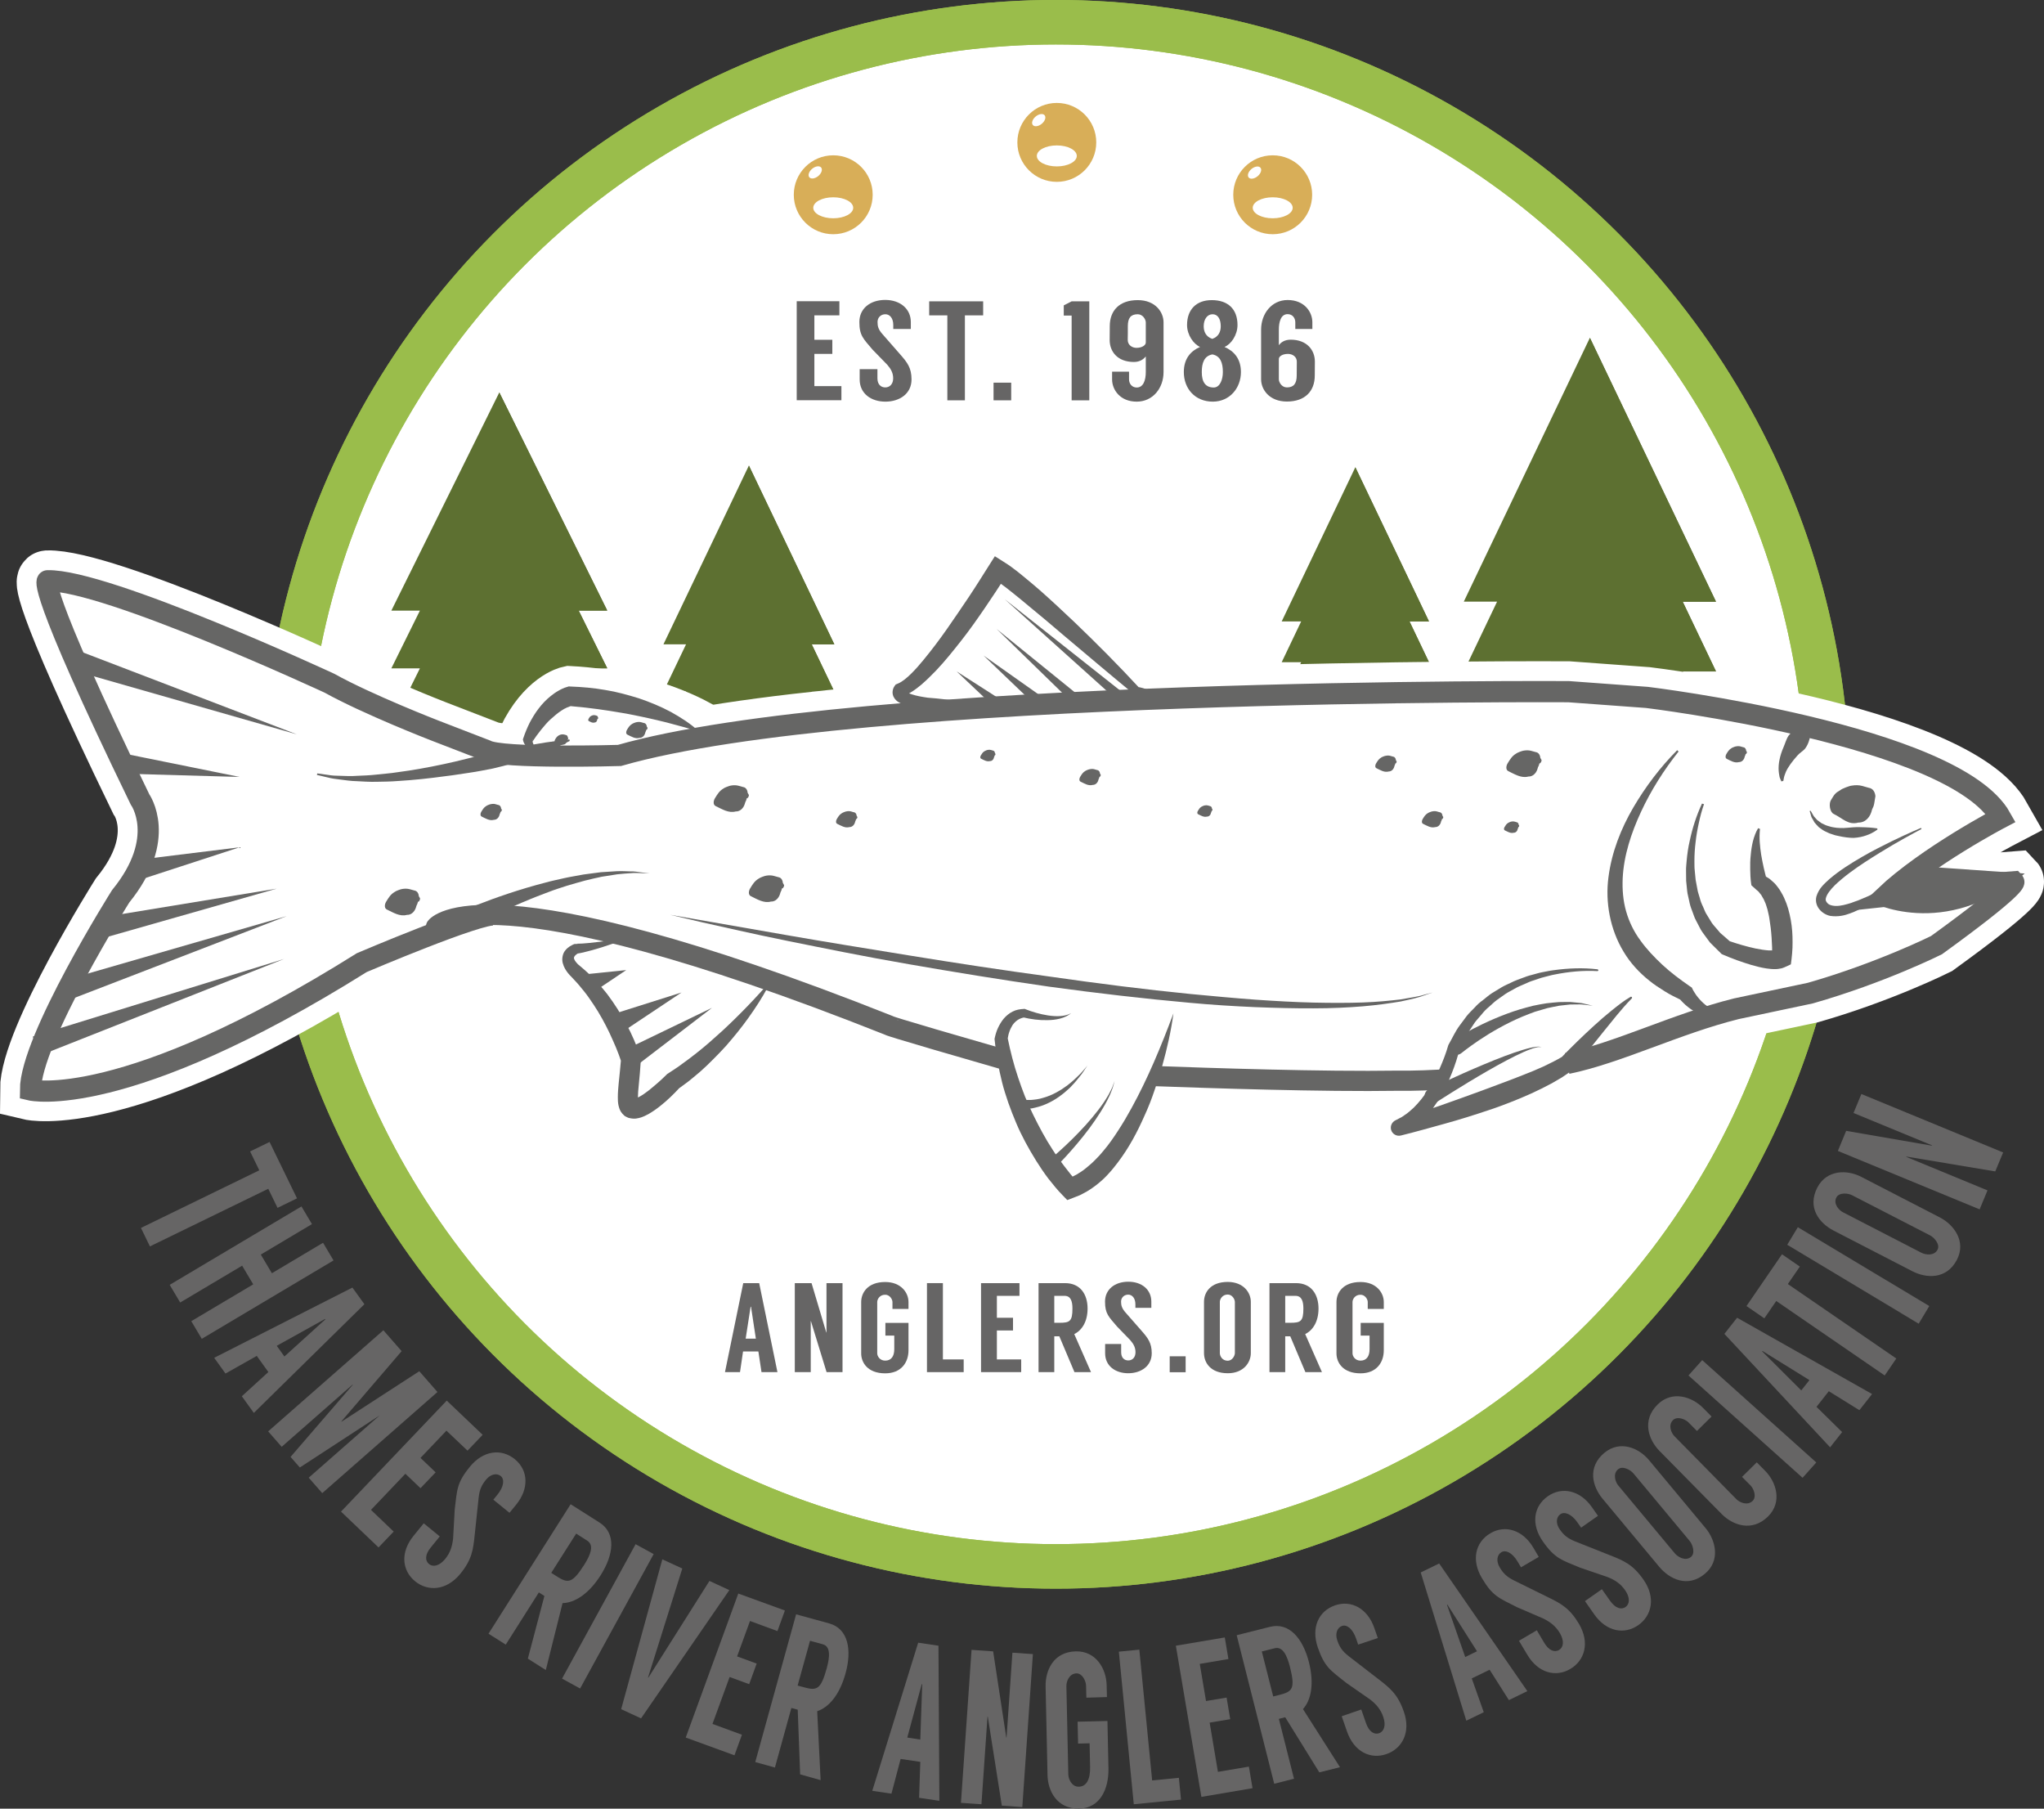 <?xml version="1.0" encoding="utf-8"?>
<!-- Generator: Adobe Illustrator 23.0.1, SVG Export Plug-In . SVG Version: 6.00 Build 0)  -->
<svg version="1.1" id="logo" xmlns="http://www.w3.org/2000/svg" xmlns:xlink="http://www.w3.org/1999/xlink" x="0px" y="0px"
	 viewBox="0 0 202.6 179.23" style="enable-background:new 0 0 202.6 179.23;" xml:space="preserve">
<rect x="0" y="0" width="202.6" height="179.23" fill="#333333" stroke="none"/>
<style type="text/css">
	.st0{fill:#FFFFFF;stroke:#9ABD4B;stroke-width:4.411;stroke-miterlimit:10;}
	.st1{fill:#5D7031;}
	.st2{fill:#FFFFFF;stroke:#FFFFFF;stroke-width:6;stroke-linejoin:round;stroke-miterlimit:10;}
	.st3{fill:#666565;}
	.st4{fill:none;stroke:#9ABD4B;stroke-width:4.411;stroke-miterlimit:10;}
	.st5{fill:#D8AE58;}
	.st6{fill:#FFFFFF;}
	.st7{fill:#FFFFFF;stroke:#FFFFFF;stroke-width:6;stroke-miterlimit:10;}
	.st8{fill:none;}
	.st9{fill:#666665;}
	.st10{fill:none;stroke:#666665;stroke-width:2;stroke-linecap:round;stroke-linejoin:round;stroke-miterlimit:10;}
	.st11{fill:none;stroke:#666665;stroke-width:2;stroke-miterlimit:10;}
	.st12{fill:none;stroke:#666665;stroke-width:2.1;stroke-miterlimit:10;}
	.st13{fill:none;stroke:#D42027;stroke-width:2;stroke-linejoin:round;stroke-miterlimit:10;}
	.st14{fill:none;stroke:#D42027;stroke-linejoin:round;stroke-miterlimit:10;}
	.st15{fill:none;stroke:#D42027;stroke-width:2;stroke-linecap:round;stroke-linejoin:round;stroke-miterlimit:10;}
	.st16{fill:none;stroke:#D42027;stroke-miterlimit:10;}
</style>
<g id="XMLID_257_">
	<circle id="XMLID_23_" class="st0" cx="104.66" cy="78.71" r="76.51"/>
	<g id="XMLID_222_">
		<path id="XMLID_225_" class="st1" d="M80.46,63.85h2.24l-8.47-17.72l-8.47,17.72H68l-2.24,4.68H68l-2.24,4.68h7.41v4.06
			c0,0.58,0.47,1.06,1.06,1.06l0,0c0.58,0,1.06-0.47,1.06-1.06v-4.06h7.41l-2.24-4.68h2.24L80.46,63.85z"/>
		<path id="XMLID_224_" class="st1" d="M75.29,73.22h7.41l-2.24-4.68h2.24l-2.24-4.68h2.24l-8.47-17.72v32.2l0,0
			c0.58,0,1.06-0.47,1.06-1.06V73.22z"/>
	</g>
	<path id="XMLID_43_" class="st2" d="M158.34,96.13c0,0-10.3-1.19-14.22,7.61c0,0-1.49,6.15-5.46,7.98c0,0,12.55-3.47,16.67-6.35
		c0,0,4.59-5.24,6.35-6.53"/>
	<g id="XMLID_217_">
		<path id="XMLID_220_" class="st1" d="M166.79,59.62h3.3l-12.5-26.15l-12.5,26.15h3.3l-3.3,6.91h3.3l-3.3,6.91h10.94v5.98
			c0,0.86,0.7,1.56,1.56,1.56l0,0c0.86,0,1.56-0.7,1.56-1.56v-5.98h10.94l-3.3-6.91h3.3L166.79,59.62z"/>
		<path id="XMLID_219_" class="st1" d="M159.15,73.45h10.94l-3.3-6.91h3.3l-3.3-6.91h3.3l-12.5-26.15V81l0,0
			c0.86,0,1.56-0.7,1.56-1.56V73.45z"/>
	</g>
	<g id="XMLID_212_">
		<path id="XMLID_216_" class="st1" d="M139.71,61.58h1.93l-7.3-15.28l-7.3,15.28h1.93l-1.93,4.04h1.93l-1.93,4.04h6.39v3.5
			c0,0.5,0.41,0.91,0.91,0.91l0,0c0.5,0,0.91-0.41,0.91-0.91v-3.5h6.39l-1.93-4.04h1.93L139.71,61.58z"/>
		<path id="XMLID_215_" class="st1" d="M135.25,69.66h6.39l-1.93-4.04h1.93l-1.93-4.04h1.93l-7.3-15.28v27.76l0,0
			c0.5,0,0.91-0.41,0.91-0.91V69.66z"/>
	</g>
	<g id="XMLID_209_">
		<path id="XMLID_211_" class="st1" d="M57.36,60.51h2.83l-10.7-21.62l-10.7,21.62h2.83l-2.83,5.72h2.83l-2.83,5.72h9.36v4.95
			c0,0.71,0.6,1.29,1.34,1.29l0,0c0.74,0,1.34-0.58,1.34-1.29v-4.95h9.36l-2.83-5.72h2.83L57.36,60.51z"/>
		<path id="XMLID_210_" class="st1" d="M50.83,71.94h9.36l-2.83-5.72h2.83l-2.83-5.72h2.83l-10.7-21.62v39.29l0,0
			c0.74,0,1.34-0.58,1.34-1.29V71.94z"/>
	</g>
	<path id="XMLID_206_" class="st3" d="M70.27,80.57"/>
	<circle id="XMLID_205_" class="st4" cx="104.66" cy="78.71" r="76.51"/>
	<g id="XMLID_134_">
		<path id="XMLID_135_" class="st3" d="M27.51,119.69l-0.92-1.89l-11.73,5.71l-0.89-1.83l11.73-5.71l-0.91-1.87l1.93-0.94l2.72,5.59
			L27.51,119.69z"/>
		<path id="XMLID_149_" class="st3" d="M33.06,124.9l-13.06,7.77l-1.04-1.75l6.14-3.65l-1.1-1.85l-6.14,3.65l-1.04-1.75l13.06-7.77
			l1.04,1.75l-5.07,3.02l1.1,1.85l5.07-3.02L33.06,124.9z"/>
		<path id="XMLID_153_" class="st3" d="M26.6,135.96l-1.15-1.6l-3.1,1.75l-1.12-1.56l13.7-6.96l1.19,1.65l-10.96,10.77l-1.19-1.65
			L26.6,135.96z M28.19,134.42l4.06-3.68l-0.03-0.04l-4.79,2.66L28.19,134.42z"/>
		<path id="XMLID_156_" class="st3" d="M43.36,137.94l-11.42,10.02l-1.34-1.53l7.03-6.17l-7.91,5.16l-0.92-1.05l6.17-7.15
			l-0.02-0.02l-7.03,6.17l-1.34-1.53l11.42-10.02l1.81,2.07l-5.98,6.97l0.02,0.02l7.71-5L43.36,137.94z"/>
		<path id="XMLID_180_" class="st3" d="M44.25,141.77l-2.57,2.7l1.5,1.43l-1.5,1.57l-1.5-1.43l-3.41,3.58l2.25,2.15l-1.5,1.57
			l-3.72-3.55l10.48-11l3.56,3.39l-1.5,1.57L44.25,141.77z"/>
		<path id="XMLID_182_" class="st3" d="M48.9,148.61l0.4-0.49c0.67-0.82,0.71-1.54,0.34-1.85c-0.4-0.33-1.02-0.19-1.46,0.35
			c-0.41,0.5-0.65,0.95-0.74,1.81l-0.39,3.69c-0.15,1.47-0.28,2.43-1.42,3.83c-1.39,1.7-3.23,1.77-4.49,0.74
			c-1.27-1.04-1.51-2.83-0.14-4.51l1-1.23l1.59,1.3l-0.89,1.09c-0.59,0.72-0.58,1.32-0.17,1.65c0.39,0.32,1.02,0.19,1.59-0.5
			c0.51-0.62,0.7-1.25,0.79-2.02l0.16-2.87c0.24-1.99,0.19-2.65,1.51-4.26c1.3-1.6,3.1-1.84,4.45-0.74
			c1.34,1.09,1.42,2.92,0.14,4.49l-0.67,0.82L48.9,148.61z"/>
		<path id="XMLID_199_" class="st3" d="M52.32,164.36l1.64-6.21c-0.23-0.15-0.48-0.31-0.55-0.35l-3.28,5.17l-1.71-1.08l8.14-12.83
			l2.87,1.82c1.65,1.05,1.41,3.16,0.11,5.21c-1.21,1.91-2.61,2.74-3.78,2.77l-1.66,6.63L52.32,164.36z M54.64,155.86l0.55,0.35
			c1.11,0.71,1.53,0.71,2.72-1.15c0.65-1.03,0.98-1.95,0.31-2.38l-1.11-0.71L54.64,155.86z"/>
		<path id="XMLID_203_" class="st3" d="M57.5,167.32l-1.79-0.98L63,153.02l1.79,0.98L57.5,167.32z"/>
		<path id="XMLID_218_" class="st3" d="M63.54,170.28l-1.97-0.91l4.08-14.85l1.98,0.91l-3.4,10.81l0.03,0.01l6.06-9.59l1.97,0.91
			L63.54,170.28z"/>
		<path id="XMLID_227_" class="st3" d="M74.34,160.63l-1.28,3.51l1.94,0.71l-0.74,2.04l-1.94-0.71l-1.7,4.65l2.92,1.07l-0.74,2.04
			l-4.83-1.76l5.21-14.27l4.62,1.68l-0.74,2.04L74.34,160.63z"/>
		<path id="XMLID_229_" class="st3" d="M79.31,175.83l-0.24-6.41c-0.27-0.07-0.55-0.15-0.63-0.17l-1.63,5.9l-1.95-0.54l4.05-14.64
			l3.28,0.9c1.88,0.52,2.27,2.61,1.62,4.95c-0.6,2.18-1.69,3.38-2.81,3.75l0.34,6.83L79.31,175.83z M79.06,167.03l0.63,0.17
			c1.27,0.35,1.67,0.24,2.26-1.9c0.32-1.17,0.37-2.15-0.39-2.36l-1.27-0.35L79.06,167.03z"/>
		<path id="XMLID_232_" class="st3" d="M91.22,174.59l-1.95-0.29l-0.91,3.44l-1.9-0.28l4.55-14.68l2.01,0.3l0.09,15.37l-2.01-0.3
			L91.22,174.59z M91.22,172.38l0.19-5.48l-0.05-0.01l-1.43,5.29L91.22,172.38z"/>
		<path id="XMLID_235_" class="st3" d="M102.38,163.91l-1.05,15.16l-2.03-0.14l-1.39-8.82l-0.03,0l-0.6,8.68l-2.03-0.14l1.05-15.16
			l2.14,0.15l1.3,8.53l0.03,0l0.58-8.4L102.38,163.91z"/>
		<path id="XMLID_237_" class="st3" d="M107.68,168.23l-0.03-1.19c-0.01-0.46-0.37-1.23-0.95-1.22c-0.72,0.02-1.01,0.8-1,1.26
			l0.19,8.76c0.01,0.46,0.34,1.23,1.05,1.21c0.76-0.02,1.14-0.74,1.11-1.98l-0.05-2.32l-1.14,0.03l-0.05-2.17l2.96-0.07l0.1,4.69
			c0.04,2.06-0.84,3.95-2.89,3.99c-2.26,0.05-3.12-1.8-3.15-3.32l-0.19-8.79c-0.03-1.54,0.74-3.42,3-3.47
			c2.05-0.04,3.02,1.8,3.05,3.34l0.03,1.19L107.68,168.23z"/>
		<path id="XMLID_239_" class="st3" d="M116.85,176.17l0.21,2.16l-4.68,0.46l-1.48-15.12l2.03-0.2l1.27,12.96L116.85,176.17z"/>
		<path id="XMLID_241_" class="st3" d="M118.92,164.88l0.62,3.68l2.04-0.34l0.36,2.14l-2.04,0.34l0.82,4.88l3.07-0.52l0.36,2.14
			l-5.07,0.86l-2.53-14.98l4.85-0.82l0.36,2.14L118.92,164.88z"/>
		<path id="XMLID_243_" class="st3" d="M130.77,175.63l-3.38-5.46c-0.27,0.07-0.55,0.14-0.63,0.16l1.5,5.93l-1.96,0.5l-3.72-14.72
			l3.3-0.83c1.89-0.48,3.26,1.14,3.86,3.5c0.55,2.19,0.2,3.78-0.59,4.65l3.67,5.76L130.77,175.63z M126.2,168.11l0.63-0.16
			c1.28-0.32,1.57-0.62,1.03-2.77c-0.3-1.18-0.74-2.05-1.51-1.85l-1.28,0.32L126.2,168.11z"/>
		<path id="XMLID_246_" class="st3" d="M134.62,162.97l-0.2-0.59c-0.35-1.01-0.94-1.42-1.4-1.26c-0.49,0.17-0.7,0.77-0.47,1.43
			c0.21,0.62,0.47,1.06,1.15,1.58l2.94,2.27c1.17,0.9,1.92,1.52,2.51,3.22c0.72,2.07-0.19,3.67-1.73,4.2
			c-1.55,0.54-3.2-0.2-3.91-2.25l-0.52-1.5l1.94-0.67l0.46,1.33c0.3,0.88,0.82,1.19,1.31,1.02c0.48-0.17,0.7-0.77,0.41-1.61
			c-0.26-0.76-0.69-1.25-1.3-1.73l-2.36-1.64c-1.57-1.25-2.15-1.55-2.83-3.52c-0.67-1.95,0.06-3.6,1.71-4.17
			c1.63-0.56,3.23,0.33,3.89,2.24l0.35,1L134.62,162.97z"/>
		<path id="XMLID_248_" class="st3" d="M147.65,165.46l-1.77,0.86l1.19,3.35l-1.73,0.84l-4.52-14.69l1.83-0.89l8.74,12.65
			l-1.83,0.89L147.65,165.46z M146.4,163.63l-2.94-4.63l-0.04,0.02l1.81,5.18L146.4,163.63z"/>
		<path id="XMLID_251_" class="st3" d="M150.76,155.31l-0.32-0.54c-0.54-0.92-1.2-1.21-1.62-0.96c-0.45,0.27-0.53,0.89-0.18,1.49
			c0.33,0.56,0.67,0.94,1.44,1.32l3.33,1.64c1.33,0.65,2.18,1.11,3.1,2.66c1.11,1.89,0.54,3.64-0.86,4.46
			c-1.41,0.84-3.18,0.44-4.28-1.43l-0.81-1.36l1.77-1.04l0.72,1.22c0.47,0.8,1.04,1,1.49,0.73c0.43-0.26,0.53-0.89,0.08-1.66
			c-0.41-0.69-0.93-1.09-1.62-1.44l-2.64-1.14c-1.79-0.91-2.42-1.09-3.48-2.89c-1.05-1.77-0.66-3.54,0.84-4.43
			c1.48-0.88,3.23-0.32,4.26,1.42l0.54,0.92L150.76,155.31z"/>
		<path id="XMLID_253_" class="st3" d="M156.72,151.38l-0.36-0.51c-0.61-0.87-1.3-1.1-1.7-0.82c-0.43,0.3-0.46,0.93-0.06,1.5
			c0.37,0.53,0.74,0.88,1.54,1.2l3.45,1.37c1.38,0.54,2.27,0.93,3.3,2.4c1.26,1.79,0.83,3.58-0.5,4.52
			c-1.35,0.95-3.14,0.69-4.38-1.08l-0.91-1.3l1.68-1.18l0.81,1.15c0.54,0.76,1.12,0.91,1.54,0.61c0.41-0.29,0.46-0.93-0.05-1.66
			c-0.46-0.66-1.01-1.01-1.73-1.3l-2.72-0.93c-1.85-0.77-2.5-0.89-3.7-2.6c-1.19-1.69-0.94-3.48,0.49-4.48
			c1.41-0.99,3.2-0.58,4.36,1.07l0.61,0.87L156.72,151.38z"/>
		<path id="XMLID_255_" class="st3" d="M163.45,144.69l5.61,6.74c1,1.2,1.49,3.22-0.07,4.52c-1.72,1.44-3.53,0.51-4.53-0.69
			l-5.61-6.74c-1-1.2-1.55-3.11,0.17-4.55C160.59,142.67,162.45,143.49,163.45,144.69z M161.9,146c-0.29-0.35-1.07-0.78-1.52-0.4
			c-0.55,0.46-0.25,1.28,0.02,1.6l5.6,6.72c0.32,0.38,1.06,0.81,1.61,0.36c0.45-0.38,0.16-1.23-0.13-1.58L161.9,146z"/>
		<path id="XMLID_259_" class="st3" d="M168.2,141.8l-0.84-0.85c-0.32-0.32-1.11-0.64-1.53-0.23c-0.51,0.5-0.18,1.28,0.14,1.6
			l6.15,6.25c0.32,0.32,1.09,0.66,1.6,0.16c0.42-0.41,0.11-1.21-0.21-1.53l-0.84-0.85l1.46-1.44l0.84,0.85
			c1.08,1.1,1.73,3.08,0.27,4.52c-1.6,1.57-3.51,0.84-4.58-0.24l-6.17-6.26c-1.08-1.1-1.79-3.02-0.19-4.6
			c1.46-1.44,3.43-0.76,4.51,0.34l0.84,0.85L168.2,141.8z"/>
		<path id="XMLID_261_" class="st3" d="M180.03,144.92l-1.36,1.52l-11.31-10.14l1.36-1.52L180.03,144.92z"/>
		<path id="XMLID_263_" class="st3" d="M181.27,137.86l-1.22,1.55l2.54,2.5l-1.19,1.51l-10.48-11.24l1.26-1.6l13.38,7.56l-1.26,1.6
			L181.27,137.86z M179.35,136.76l-4.66-2.89l-0.03,0.04l3.88,3.87L179.35,136.76z"/>
		<path id="XMLID_266_" class="st3" d="M178.4,125.51l-1.19,1.73l10.75,7.38l-1.15,1.68l-10.75-7.38l-1.18,1.72l-1.77-1.22
			l3.52-5.13L178.4,125.51z"/>
		<path id="XMLID_268_" class="st3" d="M191.23,129.42l-1.05,1.75l-13.03-7.82l1.05-1.74L191.23,129.42z"/>
		<path id="XMLID_270_" class="st3" d="M184.49,116.62l7.79,4.02c1.39,0.72,2.63,2.38,1.69,4.19c-1.03,1.99-3.06,1.85-4.44,1.13
			l-7.79-4.02c-1.39-0.72-2.64-2.26-1.61-4.26C181.07,115.88,183.11,115.9,184.49,116.62z M183.58,118.44
			c-0.4-0.21-1.29-0.3-1.56,0.22c-0.33,0.64,0.27,1.27,0.64,1.46l7.77,4.01c0.44,0.23,1.29,0.34,1.62-0.3
			c0.27-0.52-0.33-1.2-0.74-1.41L183.58,118.44z"/>
		<path id="XMLID_273_" class="st3" d="M184.5,108.41l14.05,5.79l-0.78,1.88l-8.81-1.47l-0.01,0.03l8.05,3.32l-0.78,1.88
			l-14.05-5.79l0.82-1.99l8.51,1.47l0.01-0.03l-7.79-3.21L184.5,108.41z"/>
	</g>
	<g id="XMLID_56_">
		<g id="XMLID_491_">
			<path id="XMLID_515_" class="st3" d="M75.17,133.92h-1.52l-0.3,2.05h-1.49l1.81-8.82h1.58l1.81,8.82h-1.58L75.17,133.92z
				 M74.92,132.65l-0.48-3.16H74.4l-0.49,3.16H74.92z"/>
			<path id="XMLID_513_" class="st3" d="M83.51,127.15v8.82h-1.58l-1.55-5.05h-0.02v5.05h-1.58v-8.82h1.66l1.46,4.89h0.02v-4.89
				H83.51z"/>
			<path id="XMLID_511_" class="st3" d="M88.46,129.71v-0.69c0-0.26-0.26-0.72-0.72-0.72c-0.55,0-0.79,0.45-0.79,0.72v5.09
				c0,0.26,0.24,0.72,0.79,0.72c0.59,0,0.9-0.42,0.9-1.13v-1.35h-0.88v-1.26h2.29v2.72c0,1.2-0.72,2.28-2.31,2.28
				c-1.75,0-2.38-1.08-2.38-1.97v-5.1c0-0.9,0.63-1.98,2.38-1.98c1.59,0,2.31,1.08,2.31,1.98v0.69H88.46z"/>
			<path id="XMLID_509_" class="st3" d="M95.52,134.71v1.26h-3.64v-8.82h1.58v7.56H95.52z"/>
			<path id="XMLID_507_" class="st3" d="M98.81,128.41v2.17h1.6v1.26h-1.6v2.87h2.41v1.26h-3.98v-8.82h3.81v1.26H98.81z"/>
			<path id="XMLID_504_" class="st3" d="M106.5,135.97l-1.5-3.55c-0.21,0-0.44,0-0.5,0v3.55h-1.56v-8.82h2.63
				c1.51,0,2.23,1.11,2.23,2.52c0,1.31-0.57,2.16-1.32,2.53l1.66,3.77H106.5z M104.5,131.08h0.5c1.02,0,1.3-0.13,1.3-1.41
				c0-0.71-0.16-1.26-0.78-1.26h-1.02V131.08z"/>
			<path id="XMLID_502_" class="st3" d="M112.54,129.62v-0.37c0-0.62-0.33-0.96-0.71-0.96c-0.4,0-0.71,0.29-0.71,0.69
				c0,0.38,0.08,0.67,0.44,1.08l1.58,1.8c0.63,0.72,1.02,1.2,1.02,2.24c0,1.27-1.07,1.98-2.33,1.98c-1.27,0-2.29-0.72-2.29-1.98
				v-0.92h1.59v0.82c0,0.54,0.3,0.81,0.71,0.81c0.39,0,0.71-0.29,0.71-0.81c0-0.47-0.19-0.82-0.52-1.2l-1.31-1.35
				c-0.83-0.98-1.19-1.26-1.19-2.47c0-1.2,0.96-1.97,2.31-1.97c1.34,0,2.28,0.79,2.28,1.97v0.62H112.54z"/>
			<path id="XMLID_500_" class="st3" d="M115.94,134.4h1.58v1.58h-1.58V134.4z"/>
			<path id="XMLID_497_" class="st3" d="M123.98,129v5.09c0,0.91-0.71,1.99-2.28,1.99c-1.74,0-2.36-1.08-2.36-1.99V129
				c0-0.91,0.62-1.97,2.36-1.97C123.27,127.04,123.98,128.1,123.98,129z M122.4,129.02c0-0.26-0.25-0.74-0.71-0.74
				c-0.55,0-0.78,0.48-0.78,0.72v5.08c0,0.29,0.23,0.76,0.78,0.76c0.45,0,0.71-0.49,0.71-0.76V129.02z"/>
			<path id="XMLID_494_" class="st3" d="M129.39,135.97l-1.5-3.55c-0.21,0-0.44,0-0.5,0v3.55h-1.56v-8.82h2.63
				c1.51,0,2.23,1.11,2.23,2.52c0,1.31-0.57,2.16-1.32,2.53l1.66,3.77H129.39z M127.39,131.08h0.5c1.02,0,1.3-0.13,1.3-1.41
				c0-0.71-0.16-1.26-0.78-1.26h-1.02V131.08z"/>
			<path id="XMLID_492_" class="st3" d="M135.57,129.71v-0.69c0-0.26-0.26-0.72-0.72-0.72c-0.55,0-0.79,0.45-0.79,0.72v5.09
				c0,0.26,0.24,0.72,0.79,0.72c0.59,0,0.9-0.42,0.9-1.13v-1.35h-0.88v-1.26h2.29v2.72c0,1.2-0.72,2.28-2.31,2.28
				c-1.75,0-2.38-1.08-2.38-1.97v-5.1c0-0.9,0.63-1.98,2.38-1.98c1.59,0,2.31,1.08,2.31,1.98v0.69H135.57z"/>
		</g>
	</g>
	<g id="XMLID_1_">
		<g id="XMLID_427_">
			<path id="XMLID_446_" class="st3" d="M80.72,31.26v2.41h1.78v1.4h-1.78v3.19h2.68v1.4h-4.43v-9.81h4.23v1.4H80.72z"/>
			<path id="XMLID_444_" class="st3" d="M88.54,32.61V32.2c0-0.69-0.36-1.06-0.78-1.06c-0.45,0-0.78,0.32-0.78,0.77
				c0,0.42,0.08,0.74,0.49,1.2l1.75,2c0.7,0.8,1.13,1.33,1.13,2.49c0,1.42-1.19,2.2-2.59,2.2c-1.42,0-2.55-0.8-2.55-2.2v-1.02h1.76
				v0.91c0,0.6,0.34,0.9,0.78,0.9c0.43,0,0.78-0.32,0.78-0.9c0-0.52-0.21-0.91-0.57-1.33l-1.46-1.5c-0.92-1.09-1.32-1.4-1.32-2.75
				c0-1.33,1.06-2.19,2.56-2.19c1.48,0,2.54,0.88,2.54,2.19v0.69H88.54z"/>
			<path id="XMLID_442_" class="st3" d="M97.45,31.25h-1.81v8.42H93.9v-8.42H92.1v-1.39h5.35V31.25z"/>
			<path id="XMLID_440_" class="st3" d="M98.48,37.92h1.75v1.75h-1.75V37.92z"/>
			<path id="XMLID_438_" class="st3" d="M106.22,29.86h1.75v9.81h-1.75v-8.4h-0.78v-1.01L106.22,29.86z"/>
			<path id="XMLID_435_" class="st3" d="M109.99,33.69c0-0.14,0.01-1.25,0.01-1.37c0-1.54,0.95-2.58,2.77-2.58
				c1.77,0,2.56,1.21,2.56,2.2c0,0,0,4.69,0,4.93c0,1.58-1.05,2.93-2.66,2.93c-1.67,0-2.44-1.2-2.44-2.2v-0.77h1.68v0.77
				c0,0.41,0.28,0.8,0.76,0.8c0.67,0,0.9-0.74,0.9-1.53v-1.55c-0.24,0.29-0.59,0.55-1.19,0.55
				C110.77,35.86,109.99,34.85,109.99,33.69z M111.78,33.69c0,0.49,0.42,0.78,0.87,0.78c0.56,0,0.92-0.27,0.92-0.52v-2
				c0-0.29-0.29-0.81-0.8-0.81c-0.7,0-0.98,0.38-0.98,1.18C111.8,32.43,111.78,33.56,111.78,33.69z"/>
			<path id="XMLID_431_" class="st3" d="M123,36.87c0,1.58-1.11,2.93-2.79,2.93c-1.74,0-2.87-1.27-2.87-2.93
				c0-1.36,0.71-2.1,1.61-2.49c-0.63-0.27-1.29-1.18-1.29-2.17c0-1.53,0.91-2.47,2.45-2.47c1.6,0,2.55,0.88,2.55,2.47
				c0,0.99-0.64,1.91-1.29,2.17C122.27,34.77,123,35.51,123,36.87z M121.21,36.87c0-0.91-0.24-1.6-1.04-1.75
				c-0.81,0.15-1.05,0.84-1.05,1.75c0,0.97,0.35,1.53,1.19,1.53C120.94,38.39,121.21,37.58,121.21,36.87z M119.31,32.33
				c0,0.53,0.22,1.04,0.85,1.25c0.62-0.21,0.84-0.71,0.84-1.25c0-0.7-0.28-1.19-0.81-1.19S119.31,31.64,119.31,32.33z"/>
			<path id="XMLID_428_" class="st3" d="M130.33,35.84c0,0.14-0.01,1.25-0.01,1.37c0,1.54-0.95,2.58-2.76,2.58
				c-1.76,0-2.56-1.2-2.56-2.2c0,0,0-4.69,0-4.92c0-1.58,1.04-2.94,2.63-2.94c1.69,0,2.45,1.21,2.45,2.2v0.67h-1.69v-0.66
				c0-0.42-0.27-0.81-0.76-0.81c-0.67,0-0.87,0.76-0.87,1.54v1.54c0.21-0.29,0.57-0.55,1.19-0.55
				C129.55,33.67,130.33,34.7,130.33,35.84z M128.54,35.84c0-0.49-0.42-0.77-0.88-0.77c-0.55,0-0.9,0.25-0.9,0.5v2.02
				c0,0.29,0.28,0.8,0.8,0.8c0.67,0,0.97-0.38,0.97-1.18C128.53,37.1,128.54,35.98,128.54,35.84z"/>
		</g>
	</g>
	<g id="XMLID_194_">
		<circle id="XMLID_197_" class="st5" cx="104.75" cy="14.11" r="3.91"/>
		
			<ellipse id="XMLID_195_" transform="matrix(0.771 -0.636 0.636 0.771 15.996 68.262)" class="st6" cx="103" cy="11.87" rx="0.76" ry="0.47"/>
	</g>
	<g id="XMLID_191_">
		<circle id="XMLID_193_" class="st5" cx="82.59" cy="19.3" r="3.91"/>
		
			<ellipse id="XMLID_192_" transform="matrix(0.771 -0.636 0.636 0.771 7.627 55.344)" class="st6" cx="80.84" cy="17.06" rx="0.76" ry="0.47"/>
	</g>
	<g id="XMLID_188_">
		<circle id="XMLID_190_" class="st5" cx="126.15" cy="19.3" r="3.91"/>
		
			<ellipse id="XMLID_189_" transform="matrix(0.771 -0.636 0.636 0.771 17.588 83.068)" class="st6" cx="124.4" cy="17.06" rx="0.76" ry="0.47"/>
	</g>
	<ellipse id="XMLID_187_" class="st6" cx="82.59" cy="20.59" rx="1.98" ry="1.04"/>
	<ellipse id="XMLID_186_" class="st6" cx="104.75" cy="15.45" rx="1.98" ry="1.04"/>
	<ellipse id="XMLID_185_" class="st6" cx="126.15" cy="20.59" rx="1.98" ry="1.04"/>
	<path id="XMLID_40_" class="st7" d="M116.89,70c0,0-2.84-1.5-4.25-1.55c0,0-11.15-10.55-13.73-11.98c0,0-6.74,11.01-9.7,11.89
		c0,0-0.82,0.97,2.67,1.26c0,0,3.3,0,3.64,0.39c0,0,1.16,0.44,1.07,1.07"/>
	<path id="XMLID_37_" class="st7" d="M69.3,72.5c0,0-4.98-3.09-12.83-3.5c0,0-2.33,0.5-4.17,4.33c0,0,0,0.67,1.17,1.33"/>
	<path id="XMLID_11_" class="st7" d="M49.02,90.65c-1.49-0.24-13.19,4.72-13.19,4.72C12.2,110.18,3,107.99,3,107.99
		c0-5,8.94-19.19,8.94-19.19c4.69-5.76,1.92-9.6,1.92-9.6C3.41,57.66,4.7,57.54,4.7,57.54c5.77-0.14,27.94,10.15,27.94,10.15
		c3.84,2.13,10.45,4.69,10.45,4.69l5.1,1.97c1.46,0.84,13.2,0.5,13.2,0.5c23.6-6.77,94.08-6.32,94.08-6.32l7.77,0.57
		c0,0,30.44,3.68,35.07,11.93c0,0-7.24,3.78-11.49,7.78c0,0,6.11-0.65,7.49-1.03l5.29-0.41c0,0,0.41,0.43-7.67,6.28
		c0,0-5.5,2.75-12.5,4.75l-7.33,1.55c-6.02,1.5-11.69,4.37-16.77,5.42c0,0-14.73,3.03-39.02,1.32c-24.29-1.71-16.63-2.73-35.71-7.35
		S61.02,92.57,49.02,90.65z"/>
	<path id="XMLID_12_" class="st7" d="M116.31,100.42c0,0-3.62,15.24-10.26,17.35c0,0-3-3-5.1-8.39c-0.72-1.86-1.34-4-1.69-6.4
		c0,0,0.3-2.41,2.26-2.57c0,0,3.17,1.06,4.68,0"/>
	<path id="XMLID_5_" class="st7" d="M76.51,97.05c0,0-4.03,6.27-9.8,10.09c0,0-2.82,2.99-4.06,2.71c-0.75-0.17-0.29-2.15-0.11-4.88
		c0,0-1.64-5.24-5.42-8.65c0,0-1.83-1.46,0-2.32c0,0,0.37,0.12,5-0.98"/>
	<polygon id="XMLID_196_" class="st8" points="95.9,129.6 103.57,129.6 103.57,129.6 95.9,129.6 	"/>
	<g id="XMLID_294_">
		<path id="XMLID_315_" class="st8" d="M38.79,95.03"/>
	</g>
	<g id="XMLID_114_">
		<path id="XMLID_312_" class="st8" d="M38.79,69.61"/>
	</g>
	<g id="XMLID_173_">
		<polygon id="XMLID_176_" class="st9" points="8.01,64.57 29.42,72.77 7.38,66.47 		"/>
	</g>
	<g id="XMLID_170_">
		<polygon id="XMLID_316_" class="st9" points="12.28,74.67 23.75,76.99 12.05,76.66 		"/>
	</g>
	<g id="XMLID_167_">
		<polygon id="XMLID_174_" class="st9" points="13.44,85.23 23.75,83.96 13.87,87.18 		"/>
	</g>
	<g id="XMLID_164_">
		<polygon id="XMLID_171_" class="st9" points="10.24,90.88 27.42,88.06 10.68,92.83 		"/>
	</g>
	<g id="XMLID_161_">
		<polygon id="XMLID_168_" class="st9" points="6.26,97.18 28.42,90.78 6.9,99.07 		"/>
	</g>
	<g id="XMLID_158_">
		<polygon id="XMLID_165_" class="st9" points="3.25,102.72 28.15,95.03 3.91,104.61 		"/>
	</g>
	<path id="XMLID_157_" class="st9" d="M185.89,78.9c-0.03-0.38-0.23-0.77-0.64-0.83c-0.07-0.01-0.54-0.16-0.67-0.19
		c-0.33-0.09-0.68-0.09-1.03-0.03c-0.21,0.01-0.96,0.3-1.1,0.42c-0.59,0.35-0.6,0.42-0.97,1.02c-0.22,0.36-0.12,1.18,0.28,1.37
		c0.89,0.43,1.44,1.13,2.44,0.85c0.35,0.01,0.65-0.13,0.89-0.37c0.25-0.25,0.39-0.58,0.47-0.93c0.12-0.26,0.15-0.29,0.21-0.58"/>
	<path id="XMLID_22_" class="st10" d="M43.21,91.86c0,0,4.59-6.26,44.92,9.76c0,0-0.76-0.12,11.13,3.3"/>
	<path id="XMLID_9_" class="st11" d="M114.35,106.63c5.55,0.2,16.6,0.58,24.31,0.46c0,0,1.61,0.04,4.24-0.11"/>
	<g id="XMLID_20_">
		<path id="XMLID_27_" class="st9" d="M158.33,96.23c-1.42-0.08-2.85,0.06-4.24,0.34c-0.35,0.06-0.69,0.17-1.03,0.25
			c-0.35,0.08-0.67,0.21-1.01,0.32c-0.34,0.1-0.66,0.24-0.98,0.39c-0.32,0.14-0.65,0.27-0.95,0.45c-0.3,0.18-0.62,0.32-0.91,0.52
			l-0.85,0.6c-0.28,0.21-0.52,0.46-0.78,0.68c-0.27,0.22-0.51,0.47-0.72,0.74c-0.22,0.27-0.46,0.51-0.67,0.79l-0.57,0.86
			c-0.4,0.56-0.63,1.22-0.96,1.82l0.03-0.1c-0.21,0.86-0.47,1.66-0.79,2.46c-0.32,0.8-0.68,1.58-1.12,2.33
			c-0.45,0.75-0.96,1.47-1.57,2.13c-0.33,0.31-0.64,0.64-1.02,0.91c-0.19,0.14-0.36,0.29-0.57,0.4l-0.61,0.35l-0.55-1.5
			c2.83-0.86,5.63-1.88,8.4-2.89c1.38-0.52,2.77-1.02,4.12-1.56c0.68-0.26,1.35-0.54,2.01-0.84c0.65-0.31,1.28-0.62,1.87-0.97
			l-0.15,0.13c1.07-1.11,2.16-2.17,3.29-3.2c0.56-0.52,1.15-1.02,1.74-1.5c0.6-0.48,1.2-0.97,1.88-1.36
			c0.05-0.03,0.11-0.01,0.14,0.04c0.02,0.04,0.01,0.09-0.02,0.12c-1.06,1.07-1.98,2.29-2.94,3.46l-2.84,3.54
			c-0.04,0.05-0.08,0.09-0.13,0.12l-0.02,0.02c-0.33,0.23-0.65,0.46-0.99,0.68l-1.01,0.59c-0.68,0.36-1.37,0.71-2.06,1.02
			c-0.7,0.31-1.39,0.61-2.1,0.88c-0.7,0.27-1.41,0.54-2.13,0.77c-1.43,0.48-2.86,0.93-4.31,1.33c-1.45,0.4-2.89,0.81-4.35,1.17
			c-0.43,0.11-0.87-0.15-0.98-0.58c-0.09-0.37,0.09-0.74,0.41-0.91l0.02-0.01l0.48-0.25c0.17-0.07,0.31-0.19,0.46-0.29
			c0.31-0.19,0.58-0.46,0.87-0.71c0.54-0.53,1.02-1.15,1.46-1.81c0.43-0.66,0.8-1.37,1.13-2.1c0.32-0.73,0.62-1.5,0.83-2.24
			l0.02-0.06l0.02-0.04c0.38-0.65,0.67-1.34,1.13-1.94l0.67-0.9c0.23-0.29,0.51-0.55,0.77-0.82c0.25-0.28,0.52-0.53,0.83-0.75
			c0.3-0.23,0.57-0.48,0.88-0.68l0.95-0.58c0.32-0.19,0.66-0.33,0.99-0.49c0.33-0.17,0.67-0.29,1.02-0.42
			c0.34-0.13,0.69-0.26,1.04-0.34c0.35-0.09,0.7-0.21,1.06-0.27c0.36-0.06,0.71-0.15,1.08-0.19c1.44-0.2,2.9-0.26,4.34-0.09
			c0.05,0.01,0.09,0.06,0.09,0.11C158.43,96.19,158.38,96.23,158.33,96.23z"/>
	</g>
	<g id="XMLID_18_">
		<path id="XMLID_26_" class="st9" d="M116.89,70c-0.71-0.27-1.43-0.51-2.15-0.74c-0.36-0.11-0.72-0.2-1.08-0.28
			c-0.35-0.08-0.72-0.14-1.03-0.12l-0.13,0.01l-0.15-0.12c-2.35-1.93-4.67-3.9-6.99-5.85c-1.15-0.99-2.31-1.96-3.48-2.92
			c-0.58-0.48-1.16-0.97-1.74-1.42c-0.29-0.23-0.58-0.46-0.88-0.67c-0.3-0.23-0.57-0.39-0.84-0.56l1.33-0.35
			c-0.68,1.13-1.41,2.2-2.14,3.28c-0.74,1.08-1.48,2.14-2.29,3.17c-0.81,1.03-1.63,2.06-2.54,3.02c-0.46,0.48-0.94,0.95-1.46,1.4
			c-0.27,0.22-0.54,0.44-0.85,0.64c-0.31,0.2-0.65,0.39-1.07,0.51l0.32-0.21c0.07-0.1,0.05-0.09,0.06-0.15
			c0-0.05-0.01-0.11-0.03-0.14c-0.01-0.03-0.04-0.04-0.02-0.02c0,0.01,0.02,0.03,0.05,0.05c0.06,0.04,0.14,0.1,0.25,0.14
			c0.1,0.05,0.21,0.09,0.33,0.13c0.48,0.16,1.01,0.25,1.55,0.33l-0.04,0c0.63,0.05,1.24,0.1,1.87,0.18
			c0.31,0.04,0.62,0.08,0.93,0.15c0.16,0.03,0.31,0.07,0.47,0.12c0.08,0.02,0.16,0.05,0.25,0.09c0.09,0.04,0.17,0.06,0.29,0.19
			l-0.09-0.06c0.26,0.14,0.49,0.3,0.7,0.51c0.19,0.2,0.38,0.49,0.29,0.77c-0.01-0.28-0.23-0.46-0.44-0.58
			c-0.22-0.12-0.47-0.22-0.7-0.28l-0.09-0.06c0.01,0.01-0.06-0.02-0.11-0.03c-0.06-0.01-0.13-0.03-0.2-0.03
			c-0.14-0.02-0.29-0.03-0.44-0.03c-0.3-0.01-0.6-0.02-0.9-0.02c-0.61,0.01-1.22,0.03-1.82,0.07l-0.04,0
			c-0.58-0.02-1.16-0.06-1.77-0.18c-0.15-0.03-0.31-0.07-0.47-0.12c-0.16-0.05-0.33-0.12-0.5-0.22c-0.17-0.1-0.39-0.26-0.54-0.57
			c-0.07-0.16-0.11-0.36-0.08-0.55c0.03-0.2,0.07-0.33,0.22-0.54l0.08-0.11l0.24-0.1c0.39-0.16,0.87-0.55,1.29-0.97
			c0.43-0.42,0.84-0.89,1.24-1.38c0.8-0.97,1.56-1.98,2.29-3.02c0.73-1.05,1.45-2.1,2.16-3.16c0.71-1.06,1.39-2.16,2.07-3.23
			l0.54-0.85l0.79,0.5c0.37,0.23,0.74,0.47,1.04,0.71c0.33,0.24,0.63,0.48,0.93,0.73c0.61,0.49,1.19,0.99,1.77,1.49
			c1.15,1.02,2.26,2.06,3.37,3.11c2.2,2.11,4.35,4.27,6.42,6.51l-0.27-0.11c0.45,0.05,0.82,0.18,1.19,0.32
			c0.37,0.14,0.72,0.31,1.06,0.48C115.6,69.17,116.26,69.58,116.89,70z"/>
	</g>
	<g id="XMLID_146_">
		<path id="XMLID_148_" class="st9" d="M111.47,70.05L99.59,59.38l12.53,9.91c0.22,0.17,0.25,0.49,0.08,0.7
			c-0.17,0.22-0.49,0.25-0.7,0.08C111.48,70.06,111.47,70.05,111.47,70.05z"/>
	</g>
	<g id="XMLID_143_">
		<path id="XMLID_145_" class="st9" d="M106.66,69.99l-7.87-7.66l8.53,6.91c0.21,0.17,0.25,0.49,0.07,0.7
			c-0.17,0.21-0.49,0.25-0.7,0.07C106.68,70.01,106.67,70,106.66,69.99z"/>
	</g>
	<g id="XMLID_140_">
		<path id="XMLID_142_" class="st9" d="M102.37,69.63l-4.88-4.67l5.52,3.9c0.23,0.16,0.28,0.47,0.12,0.7
			c-0.16,0.23-0.47,0.28-0.7,0.12C102.41,69.66,102.39,69.65,102.37,69.63z"/>
	</g>
	<g id="XMLID_137_">
		<path id="XMLID_139_" class="st9" d="M98.71,70.21l-3.89-3.68l4.51,2.89c0.23,0.15,0.3,0.46,0.15,0.69
			c-0.15,0.23-0.46,0.3-0.69,0.15C98.76,70.25,98.73,70.23,98.71,70.21z"/>
	</g>
	<g id="XMLID_16_">
		<path id="XMLID_25_" class="st9" d="M69.3,72.5c-1.09-0.34-2.16-0.63-3.23-0.91c-0.53-0.14-1.07-0.25-1.6-0.38
			c-0.53-0.13-1.07-0.22-1.6-0.34c-0.53-0.11-1.07-0.21-1.6-0.29c-0.54-0.09-1.07-0.18-1.61-0.25c-0.53-0.09-1.08-0.13-1.61-0.21
			c-0.54-0.06-1.08-0.1-1.62-0.16l0.25-0.02c0.01-0.01-0.12,0.04-0.2,0.06c-0.09,0.03-0.18,0.07-0.28,0.11
			c-0.19,0.08-0.38,0.19-0.56,0.31c-0.37,0.24-0.71,0.54-1.06,0.85c-0.35,0.31-0.65,0.69-0.96,1.06c-0.31,0.38-0.59,0.78-0.87,1.2
			l0.05-0.21c-0.01-0.05-0.02,0-0.02,0c0,0.02-0.01,0.04,0,0.07c0,0.05,0.01,0.11,0.02,0.16c0.03,0.12,0.09,0.24,0.15,0.36
			c0.13,0.25,0.32,0.5,0.54,0.74c-0.32-0.06-0.63-0.17-0.92-0.36c-0.15-0.09-0.29-0.21-0.42-0.35c-0.06-0.07-0.12-0.15-0.18-0.25
			c-0.03-0.05-0.05-0.1-0.07-0.15c-0.02-0.07-0.04-0.09-0.06-0.22l-0.01-0.05l0.05-0.15c0.17-0.51,0.38-1.01,0.62-1.5
			c0.26-0.48,0.54-0.96,0.89-1.41c0.34-0.45,0.74-0.87,1.2-1.24c0.23-0.18,0.47-0.36,0.74-0.51c0.13-0.08,0.27-0.15,0.42-0.22
			c0.16-0.07,0.27-0.12,0.53-0.19l0.1-0.03l0.16,0.01c1.15,0.04,2.3,0.14,3.44,0.34c1.14,0.18,2.25,0.49,3.35,0.83
			c1.09,0.37,2.16,0.81,3.17,1.35C67.48,71.1,68.46,71.71,69.3,72.5z"/>
	</g>
	<path id="XMLID_133_" class="st9" d="M152.79,75.3c-0.04-0.07-0.08-0.13-0.11-0.19c-0.02-0.26-0.16-0.54-0.45-0.58
		c-0.05-0.01-0.38-0.11-0.47-0.13c-0.23-0.06-0.48-0.06-0.72-0.02c-0.15,0.01-0.67,0.21-0.77,0.3c-0.41,0.25-0.58,0.55-0.84,0.97
		c-0.15,0.25-0.2,0.64,0.08,0.77c0.63,0.3,1.28,0.72,1.98,0.53c0.24,0.01,0.46-0.09,0.62-0.26c0.18-0.18,0.27-0.41,0.33-0.65
		c0.09-0.18,0.1-0.2,0.15-0.4C152.69,75.69,152.84,75.39,152.79,75.3z"/>
	<path id="XMLID_132_" class="st9" d="M138.43,75.44c-0.02-0.04-0.05-0.08-0.07-0.11c-0.01-0.16-0.1-0.33-0.27-0.35
		c-0.03,0-0.23-0.07-0.28-0.08c-0.14-0.04-0.29-0.04-0.44-0.01c-0.09,0-0.41,0.13-0.47,0.18c-0.25,0.15-0.35,0.33-0.51,0.59
		c-0.09,0.15-0.12,0.39,0.05,0.47c0.38,0.18,0.77,0.44,1.2,0.32c0.15,0,0.28-0.06,0.38-0.16c0.11-0.11,0.17-0.25,0.2-0.4
		c0.05-0.11,0.06-0.12,0.09-0.24C138.37,75.68,138.46,75.5,138.43,75.44z"/>
	<path id="XMLID_131_" class="st9" d="M64.18,72.11c-0.02-0.04-0.05-0.08-0.07-0.11c-0.01-0.16-0.1-0.33-0.27-0.35
		c-0.03,0-0.23-0.07-0.28-0.08c-0.14-0.04-0.29-0.04-0.44-0.01c-0.09,0-0.41,0.13-0.47,0.18c-0.25,0.15-0.35,0.33-0.51,0.59
		c-0.09,0.15-0.12,0.39,0.05,0.47c0.38,0.18,0.77,0.44,1.2,0.32c0.15,0,0.28-0.06,0.38-0.16c0.11-0.11,0.17-0.25,0.2-0.4
		c0.05-0.11,0.06-0.12,0.09-0.24C64.12,72.35,64.21,72.17,64.18,72.11z"/>
	<path id="XMLID_130_" class="st9" d="M56.32,73.14c-0.01-0.03-0.03-0.05-0.04-0.07c-0.01-0.1-0.06-0.21-0.17-0.23
		c-0.02,0-0.15-0.04-0.18-0.05c-0.09-0.02-0.19-0.03-0.28-0.01c-0.06,0-0.26,0.08-0.3,0.12c-0.16,0.1-0.23,0.21-0.33,0.38
		c-0.06,0.1-0.08,0.25,0.03,0.3c0.24,0.12,0.5,0.28,0.77,0.21c0.09,0,0.18-0.04,0.24-0.1c0.07-0.07,0.11-0.16,0.13-0.25
		c0.03-0.07,0.04-0.08,0.06-0.16C56.28,73.29,56.34,73.18,56.32,73.14z"/>
	<path id="XMLID_129_" class="st9" d="M59.3,71.14c-0.01-0.02-0.02-0.04-0.03-0.05c-0.01-0.08-0.05-0.15-0.13-0.17
		c-0.01,0-0.11-0.03-0.13-0.04c-0.07-0.02-0.14-0.02-0.21-0.01c-0.04,0-0.19,0.06-0.22,0.08c-0.12,0.07-0.17,0.16-0.24,0.28
		c-0.04,0.07-0.06,0.18,0.02,0.22c0.18,0.09,0.36,0.21,0.56,0.15c0.07,0,0.13-0.03,0.18-0.07c0.05-0.05,0.08-0.12,0.09-0.19
		c0.02-0.05,0.03-0.06,0.04-0.11C59.27,71.25,59.31,71.17,59.3,71.14z"/>
	<path id="XMLID_8_" class="st12" d="M155.34,105.38c5.08-1.05,10.75-3.92,16.77-5.42l7.33-1.55c7-2,12.5-4.75,12.5-4.75
		c8.08-5.85,7.67-6.28,7.67-6.28l-5.29,0.41c-1.38,0.38-7.49,1.03-7.49,1.03c4.25-4,11.49-7.78,11.49-7.78
		c-4.63-8.25-35.07-11.93-35.07-11.93l-7.77-0.57c0,0-70.48-0.45-94.08,6.32c0,0-11.74,0.34-13.2-0.5l-5.1-1.97
		c0,0-6.61-2.56-10.45-4.69c0,0-22.17-10.29-27.94-10.15c0,0-1.29,0.12,9.17,21.67c0,0,2.77,3.84-1.92,9.6
		c0,0-8.94,14.19-8.94,19.19c0,0,9.2,2.19,32.84-12.62c0,0,11.7-4.99,13.19-4.72"/>
	<path id="XMLID_127_" class="st13" d="M192.22,86.56"/>
	<path id="XMLID_126_" class="st9" d="M143.05,80.95c-0.02-0.04-0.05-0.08-0.07-0.11c-0.01-0.16-0.1-0.33-0.27-0.35
		c-0.03,0-0.23-0.07-0.28-0.08c-0.14-0.04-0.29-0.04-0.44-0.01c-0.09,0-0.41,0.13-0.47,0.18c-0.25,0.15-0.35,0.33-0.51,0.59
		c-0.09,0.15-0.12,0.39,0.05,0.47c0.38,0.18,0.77,0.44,1.2,0.32c0.15,0,0.28-0.06,0.38-0.16c0.11-0.11,0.17-0.25,0.2-0.4
		c0.05-0.11,0.06-0.12,0.09-0.24C142.99,81.19,143.08,81,143.05,80.95z"/>
	<path id="XMLID_125_" class="st9" d="M109.1,76.77c-0.02-0.04-0.05-0.08-0.07-0.11c-0.01-0.16-0.1-0.33-0.27-0.35
		c-0.03,0-0.23-0.07-0.28-0.08c-0.14-0.04-0.29-0.04-0.44-0.01c-0.09,0-0.41,0.13-0.47,0.18c-0.25,0.15-0.35,0.33-0.51,0.59
		c-0.09,0.15-0.12,0.39,0.05,0.47c0.38,0.18,0.77,0.44,1.2,0.32c0.15,0,0.28-0.06,0.38-0.16c0.11-0.11,0.17-0.25,0.2-0.4
		c0.05-0.11,0.06-0.12,0.09-0.24C109.04,77.01,109.13,76.82,109.1,76.77z"/>
	<path id="XMLID_124_" class="st9" d="M74.22,78.76c-0.04-0.07-0.08-0.13-0.11-0.19c-0.02-0.26-0.16-0.54-0.45-0.58
		c-0.05-0.01-0.38-0.11-0.47-0.13c-0.23-0.06-0.48-0.06-0.72-0.02c-0.15,0.01-0.67,0.21-0.77,0.3c-0.41,0.25-0.58,0.55-0.84,0.97
		c-0.15,0.25-0.2,0.64,0.08,0.77c0.63,0.3,1.28,0.72,1.98,0.53c0.24,0.01,0.46-0.09,0.62-0.26c0.18-0.18,0.27-0.41,0.33-0.65
		c0.09-0.18,0.1-0.2,0.15-0.4C74.12,79.15,74.27,78.85,74.22,78.76z"/>
	<path id="XMLID_123_" class="st9" d="M77.71,87.69c-0.04-0.07-0.08-0.13-0.11-0.19c-0.02-0.26-0.16-0.54-0.45-0.58
		c-0.05-0.01-0.38-0.11-0.47-0.13c-0.23-0.06-0.48-0.06-0.72-0.02c-0.15,0.01-0.67,0.21-0.77,0.3c-0.41,0.25-0.58,0.55-0.84,0.97
		c-0.15,0.25-0.2,0.64,0.08,0.77c0.63,0.3,1.28,0.72,1.98,0.53c0.24,0.01,0.46-0.09,0.62-0.26c0.18-0.18,0.27-0.41,0.33-0.65
		c0.09-0.18,0.1-0.2,0.15-0.4C77.61,88.08,77.76,87.78,77.71,87.69z"/>
	<path id="XMLID_122_" class="st9" d="M84.98,80.95c-0.02-0.04-0.05-0.08-0.07-0.11c-0.01-0.16-0.1-0.33-0.27-0.35
		c-0.03,0-0.23-0.07-0.28-0.08c-0.14-0.04-0.29-0.04-0.44-0.01c-0.09,0-0.41,0.13-0.47,0.18c-0.25,0.15-0.35,0.33-0.51,0.59
		c-0.09,0.15-0.12,0.39,0.05,0.47c0.38,0.18,0.77,0.44,1.2,0.32c0.15,0,0.28-0.06,0.38-0.16c0.11-0.11,0.17-0.25,0.2-0.4
		c0.05-0.11,0.06-0.12,0.09-0.24C84.92,81.19,85.01,81,84.98,80.95z"/>
	<path id="XMLID_121_" class="st9" d="M98.67,74.71c-0.02-0.03-0.03-0.05-0.05-0.08c-0.01-0.12-0.07-0.23-0.19-0.25
		c-0.02,0-0.16-0.05-0.2-0.06c-0.1-0.03-0.21-0.03-0.31-0.01c-0.06,0-0.29,0.09-0.34,0.13c-0.18,0.11-0.25,0.24-0.36,0.42
		c-0.07,0.11-0.09,0.28,0.04,0.33c0.27,0.13,0.55,0.31,0.86,0.23c0.11,0,0.2-0.04,0.27-0.11c0.08-0.08,0.12-0.18,0.14-0.28
		c0.04-0.08,0.04-0.09,0.06-0.18C98.63,74.88,98.69,74.75,98.67,74.71z"/>
	<path id="XMLID_120_" class="st9" d="M120.18,80.21c-0.02-0.03-0.03-0.05-0.05-0.08c-0.01-0.12-0.07-0.23-0.19-0.25
		c-0.02,0-0.16-0.05-0.2-0.06c-0.1-0.03-0.21-0.03-0.31-0.01c-0.06,0-0.29,0.09-0.34,0.13c-0.18,0.11-0.25,0.24-0.36,0.42
		c-0.07,0.11-0.09,0.28,0.04,0.33c0.27,0.13,0.55,0.31,0.86,0.23c0.11,0,0.2-0.04,0.27-0.11c0.08-0.08,0.12-0.18,0.14-0.28
		c0.04-0.08,0.04-0.09,0.06-0.18C120.14,80.39,120.2,80.25,120.18,80.21z"/>
	<path id="XMLID_119_" class="st9" d="M150.58,81.81c-0.02-0.03-0.03-0.05-0.05-0.08c-0.01-0.12-0.07-0.23-0.19-0.25
		c-0.02,0-0.16-0.05-0.2-0.06c-0.1-0.03-0.21-0.03-0.31-0.01c-0.06,0-0.29,0.09-0.34,0.13c-0.18,0.11-0.25,0.24-0.36,0.42
		c-0.07,0.11-0.09,0.28,0.04,0.33c0.27,0.13,0.55,0.31,0.86,0.23c0.11,0,0.2-0.04,0.27-0.11c0.08-0.08,0.12-0.18,0.14-0.28
		c0.04-0.08,0.04-0.09,0.06-0.18C150.54,81.99,150.6,81.85,150.58,81.81z"/>
	<path id="XMLID_118_" class="st9" d="M190.96,85.88c0,0-4.18,4.18-5.63,3.45c0,0,7.36,3.98,15.36-2.77L190.96,85.88z"/>
	<g id="XMLID_115_">
		<path id="XMLID_117_" class="st9" d="M190.46,82.15c0,0-1.15,0.59-2.82,1.56c-0.83,0.49-1.79,1.07-2.8,1.73
			c-1,0.66-2.05,1.4-2.95,2.26c-0.43,0.42-0.85,0.94-0.92,1.34c-0.02,0.1-0.01,0.15,0.01,0.22c0.03,0.08,0.09,0.17,0.15,0.23
			c0.12,0.14,0.3,0.21,0.51,0.25c0.44,0.09,0.97-0.01,1.46-0.15c0.25-0.06,0.49-0.15,0.72-0.24c0.24-0.08,0.46-0.16,0.68-0.26
			c0.88-0.35,1.59-0.73,2.09-0.98c0.5-0.26,0.8-0.39,0.8-0.39l0.06,0.08c0,0-0.23,0.23-0.67,0.6c-0.21,0.2-0.48,0.42-0.81,0.64
			c-0.32,0.24-0.68,0.51-1.12,0.76c-0.42,0.26-0.91,0.51-1.47,0.71c-0.55,0.21-1.2,0.36-1.96,0.25c-0.75-0.14-1.63-0.9-1.38-1.93
			c0.26-0.84,0.81-1.27,1.3-1.73c1.02-0.87,2.13-1.55,3.19-2.17c1.05-0.61,2.07-1.12,2.94-1.55c1.75-0.85,2.94-1.34,2.94-1.34
			L190.46,82.15z"/>
	</g>
	<g id="XMLID_112_">
		<path id="XMLID_308_" class="st9" d="M166.38,74.47c-1.47,1.85-2.74,3.86-3.72,5.97c-0.98,2.11-1.71,4.34-1.82,6.59
			c-0.05,1.12,0.04,2.23,0.34,3.28c0.3,1.05,0.78,2.03,1.42,2.89c0.63,0.88,1.38,1.66,2.19,2.42c0.81,0.75,1.72,1.43,2.66,2.08
			l0.25,0.17l0.05,0.12c0.05,0.11,0.15,0.27,0.24,0.41c0.09,0.15,0.19,0.29,0.3,0.42c0.22,0.27,0.46,0.52,0.73,0.74
			c0.14,0.11,0.28,0.2,0.43,0.29c0.15,0.09,0.31,0.17,0.48,0.23c0.17,0.07,0.35,0.12,0.53,0.15c0.18,0.05,0.38,0.05,0.58,0.07
			l0.04,0.2c-0.19,0.06-0.39,0.16-0.61,0.19c-0.21,0.04-0.43,0.07-0.65,0.07c-0.22,0-0.44-0.03-0.67-0.07
			c-0.22-0.04-0.44-0.11-0.65-0.2c-0.42-0.17-0.81-0.4-1.16-0.68c-0.18-0.14-0.35-0.29-0.51-0.45c-0.17-0.16-0.3-0.31-0.47-0.54
			l0.3,0.29c-0.56-0.27-1.12-0.54-1.64-0.87c-0.53-0.33-1.06-0.67-1.55-1.07c-0.99-0.79-1.88-1.75-2.54-2.86
			c-1.35-2.23-1.83-4.92-1.5-7.39c0.32-2.49,1.24-4.8,2.45-6.88c1.22-2.08,2.67-4,4.36-5.7L166.38,74.47z"/>
	</g>
	<g id="XMLID_109_">
		<path id="XMLID_111_" class="st9" d="M168.9,79.69c-0.21,0.6-0.38,1.22-0.51,1.85c-0.14,0.62-0.25,1.25-0.32,1.88
			c-0.08,0.63-0.12,1.26-0.12,1.89c0.01,0.31-0.01,0.63,0.03,0.94l0.09,0.93l0.17,0.91c0.04,0.31,0.16,0.59,0.24,0.89
			c0.07,0.3,0.18,0.58,0.32,0.86c0.13,0.27,0.21,0.57,0.39,0.82l0.47,0.77c0.17,0.25,0.38,0.46,0.57,0.69l0.29,0.34l0.34,0.29
			l0.67,0.59l-0.19-0.11c0.87,0.3,1.78,0.57,2.67,0.76c0.44,0.09,0.89,0.16,1.3,0.19c0.2,0,0.4,0.01,0.56-0.02
			c0.1,0,0.13-0.03,0.19-0.04c0.07-0.01,0.02-0.04,0.05-0.02l-0.45,0.73l-0.01-0.95l-0.05-0.97c-0.04-0.64-0.12-1.28-0.22-1.89
			c-0.04-0.31-0.13-0.6-0.19-0.9c-0.09-0.28-0.16-0.57-0.29-0.82c-0.05-0.13-0.11-0.26-0.19-0.37c-0.07-0.11-0.12-0.25-0.21-0.33
			c-0.08-0.09-0.15-0.21-0.24-0.29c-0.09-0.07-0.19-0.15-0.28-0.24l-0.38-0.34l-0.03-0.19c-0.07-0.49-0.08-0.93-0.09-1.4
			c-0.01-0.46,0-0.92,0.05-1.39c0.08-0.92,0.26-1.87,0.73-2.68l0.19,0.07c-0.1,0.88-0.01,1.73,0.12,2.58
			c0.07,0.42,0.16,0.85,0.25,1.27c0.09,0.41,0.21,0.84,0.31,1.23l-0.41-0.54l0.58,0.34c0.19,0.12,0.33,0.28,0.5,0.42
			c0.17,0.14,0.28,0.31,0.42,0.48c0.14,0.17,0.24,0.34,0.34,0.52c0.22,0.35,0.36,0.71,0.51,1.08c0.13,0.36,0.24,0.73,0.32,1.1
			c0.17,0.73,0.26,1.47,0.28,2.19c0.01,0.36,0.01,0.73,0,1.09c-0.02,0.37-0.04,0.71-0.09,1.11l-0.07,0.55l-0.38,0.18
			c-0.2,0.09-0.46,0.21-0.62,0.23c-0.18,0.03-0.37,0.07-0.52,0.06c-0.32,0.01-0.6-0.02-0.88-0.06c-0.54-0.08-1.03-0.21-1.52-0.35
			c-0.97-0.29-1.88-0.62-2.81-1.02l-0.13-0.06l-0.05-0.05l-0.74-0.73l-0.37-0.37l-0.31-0.42c-0.2-0.28-0.42-0.55-0.6-0.85
			l-0.48-0.92c-0.17-0.3-0.25-0.64-0.38-0.95c-0.13-0.32-0.23-0.64-0.29-0.98c-0.06-0.33-0.17-0.66-0.2-0.99l-0.1-1l-0.01-1
			c-0.01-0.33,0.04-0.66,0.06-0.99c0.06-0.66,0.15-1.31,0.3-1.95c0.27-1.28,0.67-2.53,1.22-3.71L168.9,79.69z"/>
	</g>
	<path id="XMLID_108_" class="st14" d="M13.66,86.2"/>
	<path id="XMLID_107_" class="st14" d="M9.58,94.03"/>
	<g id="XMLID_104_">
		<path id="XMLID_178_" class="st9" d="M186.1,82.19c0,0-0.4,0.35-1.11,0.59c-0.35,0.13-0.78,0.22-1.25,0.25
			c-0.47,0-0.97-0.07-1.47-0.18c-0.25-0.04-0.49-0.11-0.73-0.2c-0.24-0.06-0.46-0.2-0.68-0.29c-0.21-0.11-0.4-0.26-0.58-0.39
			c-0.15-0.16-0.3-0.31-0.42-0.46c-0.1-0.16-0.18-0.31-0.26-0.45c-0.08-0.13-0.1-0.27-0.13-0.37c-0.06-0.2-0.1-0.32-0.1-0.32
			l0.1-0.03c0,0,0.06,0.1,0.16,0.28c0.06,0.08,0.1,0.2,0.19,0.31c0.09,0.1,0.2,0.22,0.31,0.34c0.13,0.1,0.28,0.2,0.43,0.31
			c0.18,0.07,0.34,0.18,0.54,0.24c0.2,0.05,0.39,0.13,0.62,0.16c0.21,0.04,0.43,0.07,0.66,0.07c0.44,0.03,0.9-0.05,1.31-0.07
			c0.42-0.03,0.82-0.01,1.17,0c0.7,0.02,1.21,0.11,1.21,0.11L186.1,82.19z"/>
	</g>
	<g id="XMLID_13_">
		<path id="XMLID_33_" class="st9" d="M116.31,100.42c-0.23,1.73-0.62,3.44-1.09,5.13c-0.23,0.85-0.51,1.68-0.79,2.51
			c-0.28,0.83-0.6,1.66-0.97,2.46c-0.71,1.62-1.55,3.21-2.66,4.67c-0.28,0.36-0.56,0.73-0.88,1.07c-0.31,0.35-0.65,0.68-1.02,0.98
			c-0.37,0.31-0.77,0.59-1.19,0.84l-0.66,0.35l-0.71,0.28l-0.55,0.21l-0.45-0.46c-0.29-0.29-0.51-0.55-0.75-0.83
			c-0.23-0.28-0.46-0.56-0.68-0.84c-0.43-0.57-0.83-1.16-1.21-1.77c-0.75-1.21-1.44-2.46-1.99-3.77c-0.28-0.65-0.53-1.32-0.77-1.98
			c-0.23-0.68-0.45-1.35-0.62-2.04c-0.34-1.37-0.6-2.77-0.73-4.17l-0.01-0.12l0.01-0.05c0.04-0.21,0.09-0.36,0.14-0.54
			c0.05-0.17,0.12-0.33,0.19-0.49c0.15-0.32,0.33-0.63,0.57-0.92c0.24-0.28,0.54-0.53,0.88-0.7c0.34-0.18,0.73-0.24,1.09-0.26
			l0.1-0.01l0.07,0.03c0.7,0.28,1.47,0.5,2.24,0.62c0.39,0.06,0.78,0.09,1.16,0.07c0.39-0.02,0.78-0.09,1.14-0.29
			c-0.63,0.52-1.52,0.68-2.34,0.69c-0.84,0.02-1.65-0.09-2.48-0.29l0.17,0.02c-0.51,0.09-0.89,0.37-1.17,0.78
			c-0.13,0.21-0.24,0.44-0.32,0.69c-0.04,0.12-0.08,0.25-0.1,0.38c-0.03,0.12-0.05,0.28-0.05,0.37l0-0.17
			c0.27,1.32,0.6,2.62,1.03,3.89c0.21,0.63,0.44,1.27,0.68,1.88c0.26,0.63,0.52,1.23,0.82,1.83c0.59,1.2,1.21,2.37,1.94,3.48
			c0.36,0.56,0.75,1.1,1.15,1.62c0.2,0.26,0.4,0.52,0.61,0.78c0.2,0.25,0.43,0.51,0.62,0.71l-0.99-0.24l0.5-0.19l0.49-0.25
			c0.32-0.19,0.64-0.4,0.94-0.65c0.3-0.25,0.6-0.5,0.88-0.79c0.29-0.28,0.56-0.58,0.82-0.9c0.53-0.62,1.01-1.31,1.46-2.01
			c0.46-0.7,0.89-1.43,1.3-2.18C113.77,106.88,115.09,103.68,116.31,100.42z"/>
	</g>
	<path id="XMLID_102_" class="st15" d="M103.77,105.6"/>
	<g id="XMLID_99_">
		<path id="XMLID_101_" class="st9" d="M103.77,115.15c0,0,0.5-0.41,1.24-1.08c0.74-0.66,1.69-1.58,2.58-2.56
			c0.89-0.98,1.7-2.02,2.2-2.88c0.14-0.21,0.22-0.42,0.32-0.6c0.1-0.18,0.17-0.34,0.21-0.48c0.1-0.27,0.16-0.43,0.16-0.43
			s-0.05,0.16-0.12,0.44c-0.04,0.14-0.09,0.31-0.17,0.5c-0.08,0.19-0.15,0.41-0.27,0.63c-0.42,0.91-1.15,2.05-1.95,3.13
			c-1.61,2.16-3.54,4.06-3.54,4.06c-0.2,0.2-0.51,0.19-0.71,0s-0.19-0.51,0-0.71C103.74,115.18,103.76,115.16,103.77,115.15z"/>
	</g>
	<g id="XMLID_96_">
		<path id="XMLID_98_" class="st9" d="M101.06,108.9c0.02,0,0.08,0.03,0.28,0.06c0.2,0.03,0.49,0.05,0.84,0.04
			c0.35-0.03,0.78-0.07,1.21-0.21c0.44-0.12,0.9-0.31,1.34-0.55c0.21-0.13,0.44-0.24,0.64-0.39c0.2-0.15,0.41-0.27,0.59-0.43
			c0.37-0.29,0.7-0.6,0.97-0.87c0.28-0.26,0.47-0.52,0.63-0.69c0.15-0.17,0.23-0.27,0.23-0.27s-0.07,0.11-0.2,0.29
			c-0.13,0.18-0.29,0.47-0.54,0.76c-0.24,0.31-0.53,0.66-0.87,1.01c-0.16,0.19-0.37,0.34-0.56,0.52c-0.19,0.18-0.41,0.32-0.62,0.49
			c-0.43,0.31-0.9,0.57-1.37,0.77c-0.47,0.2-0.94,0.32-1.34,0.4c-0.41,0.07-0.77,0.08-1.02,0.08c-0.25-0.01-0.44-0.04-0.42-0.04
			L101.06,108.9z"/>
	</g>
	<g id="XMLID_10_">
		<path id="XMLID_35_" class="st9" d="M76.51,97.05c-0.53,1.06-1.14,2.09-1.81,3.07c-0.67,0.99-1.39,1.94-2.17,2.86
			c-0.38,0.46-0.78,0.91-1.2,1.34c-0.42,0.43-0.84,0.86-1.28,1.28c-0.44,0.42-0.89,0.82-1.37,1.2c-0.46,0.4-0.97,0.74-1.46,1.11
			l0.16-0.14c-0.61,0.66-1.22,1.26-1.93,1.82c-0.35,0.28-0.73,0.55-1.16,0.8c-0.22,0.12-0.46,0.24-0.75,0.34
			c-0.31,0.08-0.6,0.2-1.21,0.05c0.05,0.03-0.4-0.15-0.47-0.25c-0.14-0.12-0.24-0.25-0.32-0.37c-0.14-0.24-0.19-0.43-0.23-0.6
			c-0.07-0.33-0.07-0.58-0.07-0.83c0-0.48,0.04-0.91,0.08-1.34c0.08-0.85,0.18-1.66,0.24-2.48l0.04,0.36
			c-0.15-0.46-0.34-0.98-0.54-1.46c-0.2-0.49-0.43-0.97-0.65-1.46c-0.46-0.96-0.97-1.89-1.56-2.78c-0.3-0.44-0.59-0.88-0.92-1.29
			c-0.33-0.41-0.66-0.82-1.03-1.2l-0.26-0.28c-0.13-0.12-0.23-0.24-0.34-0.37c-0.21-0.27-0.4-0.56-0.51-0.96
			c-0.12-0.38-0.05-0.95,0.24-1.29c0.27-0.34,0.6-0.5,0.89-0.63l0.37-0.02c-0.14-0.04-0.08-0.01-0.1-0.02c0,0,0,0,0.01,0l0.06,0
			l0.14,0l0.3-0.01l0.62-0.05l1.26-0.14l2.54-0.29c-0.8,0.3-1.61,0.58-2.43,0.84c-0.41,0.13-0.82,0.25-1.24,0.36l-0.63,0.16
			l-0.33,0.07l-0.18,0.03l-0.1,0.01l-0.07,0c-0.04-0.01-0.01,0.02-0.18-0.02l0.37-0.02c-0.2,0.11-0.36,0.25-0.41,0.36
			c-0.05,0.11-0.04,0.15,0.02,0.29c0.06,0.13,0.19,0.3,0.34,0.45c0.08,0.07,0.17,0.15,0.25,0.21l0.34,0.29
			c0.44,0.38,0.85,0.79,1.25,1.21c0.39,0.43,0.77,0.86,1.12,1.32c0.69,0.92,1.3,1.9,1.85,2.91c0.27,0.5,0.52,1.02,0.75,1.55
			l0.33,0.8c0.11,0.27,0.21,0.53,0.31,0.84l0.05,0.16l-0.01,0.2c-0.05,0.86-0.13,1.71-0.21,2.53c-0.04,0.41-0.08,0.81-0.08,1.17
			c0,0.17,0.01,0.34,0.02,0.42c0,0.04,0.02,0.05-0.02-0.01c-0.02-0.03-0.06-0.08-0.12-0.13c-0.03-0.02-0.06-0.05-0.14-0.09
			c-0.02-0.01-0.1-0.03-0.08-0.03l0.04,0.01c-0.2-0.04-0.06,0,0.03-0.05c0.11-0.03,0.25-0.1,0.4-0.17c0.3-0.16,0.61-0.38,0.91-0.61
			c0.6-0.48,1.23-1.02,1.78-1.57l0.08-0.08l0.08-0.05c0.47-0.32,0.96-0.61,1.41-0.96c0.47-0.33,0.92-0.68,1.37-1.03
			c0.91-0.71,1.77-1.48,2.63-2.26C73.33,100.54,74.96,98.85,76.51,97.05z"/>
	</g>
	<g id="XMLID_90_">
		<polygon id="XMLID_151_" class="st9" points="57.96,96.55 62.07,96.13 58.64,98.43 		"/>
	</g>
	<path id="XMLID_89_" class="st16" d="M61.21,101.39"/>
	<g id="XMLID_82_">
		<polygon id="XMLID_95_" class="st9" points="60.78,100.49 67.55,98.35 61.64,102.29 		"/>
	</g>
	<path id="XMLID_79_" class="st16" d="M62.07,104.98"/>
	<g id="XMLID_76_">
		<polygon id="XMLID_92_" class="st9" points="61.74,104.13 70.57,99.87 62.79,105.83 		"/>
	</g>
	<g id="XMLID_73_">
		<path id="XMLID_162_" class="st9" d="M44.2,90.97c0,0,1.21-0.57,3.03-1.28c1.83-0.72,4.3-1.58,6.83-2.23
			c0.63-0.18,1.27-0.3,1.9-0.45c0.63-0.14,1.26-0.23,1.86-0.35c0.6-0.09,1.2-0.15,1.75-0.23c0.56-0.03,1.09-0.07,1.58-0.1
			c0.49-0.02,0.94,0.01,1.33,0.02c0.4-0.01,0.74,0.05,1.02,0.09c0.56,0.07,0.88,0.11,0.88,0.11s-0.32-0.01-0.89-0.03
			c-0.28-0.01-0.62-0.03-1.01,0.01c-0.39,0.03-0.83,0.05-1.31,0.11c-0.47,0.08-0.99,0.16-1.53,0.24c-0.54,0.12-1.11,0.24-1.69,0.39
			c-0.58,0.17-1.18,0.32-1.78,0.51c-0.6,0.2-1.21,0.38-1.81,0.62c-2.4,0.88-4.73,1.95-6.44,2.82c-1.72,0.87-2.79,1.51-2.79,1.51
			L44.2,90.97z"/>
	</g>
	<g id="XMLID_69_">
		<path id="XMLID_72_" class="st9" d="M66.42,90.65c0,0,4.71,0.82,11.76,2.05c3.53,0.62,7.65,1.28,12.07,2
			c4.42,0.72,9.13,1.44,13.86,2.08c4.72,0.68,9.45,1.28,13.9,1.72c2.22,0.21,4.37,0.41,6.42,0.56c2.04,0.14,3.98,0.25,5.76,0.29
			c1.79,0.04,3.42,0.04,4.87-0.01c1.45-0.05,2.71-0.18,3.74-0.3c1.02-0.18,1.84-0.29,2.37-0.47c0.54-0.15,0.83-0.22,0.83-0.22
			s-0.28,0.1-0.81,0.28c-0.52,0.21-1.33,0.39-2.35,0.61c-1.03,0.17-2.29,0.36-3.75,0.48c-1.46,0.12-3.1,0.2-4.9,0.2
			c-1.8,0.01-3.74-0.04-5.8-0.12c-2.06-0.09-4.22-0.22-6.46-0.43c-4.47-0.4-9.22-0.95-13.96-1.6c-4.73-0.68-9.45-1.45-13.87-2.22
			c-4.42-0.76-8.51-1.6-12.03-2.31c-3.51-0.71-6.42-1.39-8.46-1.84C67.58,90.93,66.42,90.65,66.42,90.65z"/>
	</g>
	<g id="XMLID_6_">
		<path id="XMLID_84_" class="st9" d="M143.96,103.14c0,0,0.8-0.53,2.01-1.17c1.23-0.64,2.91-1.41,4.68-1.95
			c0.44-0.14,0.89-0.24,1.33-0.36c0.45-0.09,0.88-0.18,1.31-0.24c0.43-0.04,0.84-0.1,1.24-0.12c0.4,0,0.77-0.02,1.11-0.01
			c0.34,0.03,0.65,0.06,0.93,0.09c0.28,0.02,0.51,0.1,0.7,0.14c0.39,0.09,0.61,0.14,0.61,0.14s-0.22-0.03-0.62-0.07
			c-0.2-0.01-0.43-0.07-0.71-0.06c-0.27,0-0.58,0.01-0.92,0.01c-0.33,0.03-0.7,0.08-1.08,0.12c-0.38,0.06-0.77,0.16-1.18,0.24
			c-0.4,0.11-0.82,0.24-1.23,0.36c-0.41,0.16-0.83,0.3-1.24,0.48c-1.64,0.69-3.18,1.59-4.28,2.33c-1.11,0.75-1.77,1.29-1.77,1.29
			c-0.32,0.26-0.79,0.22-1.06-0.1c-0.26-0.32-0.22-0.79,0.1-1.06C143.91,103.17,143.93,103.16,143.96,103.14L143.96,103.14z"/>
	</g>
	<g id="XMLID_3_">
		<path id="XMLID_78_" class="st9" d="M141.64,107.93c0,0,2.7-1.31,5.46-2.46c1.38-0.58,2.78-1.12,3.86-1.44
			c0.27-0.09,0.52-0.14,0.74-0.2c0.22-0.06,0.42-0.07,0.59-0.1c0.16-0.04,0.3,0,0.38,0c0.09,0.01,0.13,0.01,0.13,0.01
			s-0.05,0-0.13,0.01c-0.09,0.01-0.21-0.01-0.37,0.04c-0.16,0.05-0.35,0.08-0.56,0.17c-0.21,0.08-0.45,0.16-0.7,0.28
			c-1.02,0.45-2.32,1.15-3.61,1.89c-2.57,1.48-5.06,3.1-5.06,3.1c-0.35,0.23-0.81,0.13-1.04-0.22c-0.23-0.35-0.13-0.81,0.22-1.04
			C141.58,107.96,141.61,107.94,141.64,107.93z"/>
	</g>
	<path id="XMLID_2_" class="st9" d="M41.63,89.01c-0.04-0.07-0.08-0.13-0.11-0.19c-0.02-0.26-0.16-0.54-0.45-0.58
		c-0.05-0.01-0.38-0.11-0.47-0.13c-0.23-0.06-0.48-0.06-0.72-0.02c-0.15,0.01-0.67,0.21-0.77,0.3c-0.41,0.25-0.58,0.55-0.84,0.97
		c-0.15,0.25-0.2,0.64,0.08,0.77c0.63,0.3,1.28,0.72,1.98,0.53c0.24,0.01,0.46-0.09,0.62-0.26c0.18-0.18,0.27-0.41,0.33-0.65
		c0.09-0.18,0.1-0.2,0.15-0.4C41.53,89.41,41.67,89.1,41.63,89.01z"/>
	<g id="XMLID_303_">
		<path id="XMLID_310_" class="st9" d="M179.49,72.14c0,0,0.03,0.59-0.15,1.16c-0.08,0.3-0.21,0.6-0.41,0.87
			c-0.21,0.26-0.56,0.44-0.79,0.72c-0.48,0.54-0.91,1.11-1.13,1.61c-0.1,0.25-0.18,0.47-0.2,0.63c-0.03,0.17-0.05,0.26-0.05,0.26
			l-0.2,0.04c0,0-0.04-0.1-0.11-0.27c-0.04-0.09-0.08-0.2-0.09-0.33c-0.02-0.13-0.05-0.28-0.06-0.45c-0.02-0.33,0-0.72,0.09-1.12
			c0.08-0.4,0.22-0.82,0.39-1.21c0.17-0.39,0.28-0.83,0.51-1.16c0.24-0.31,0.56-0.53,0.87-0.66c0.6-0.29,1.2-0.24,1.2-0.24
			L179.49,72.14z"/>
	</g>
	<path id="XMLID_113_" class="st9" d="M173.15,74.51c-0.02-0.04-0.05-0.08-0.07-0.11c-0.01-0.16-0.1-0.33-0.27-0.35
		c-0.03,0-0.23-0.07-0.28-0.08c-0.14-0.04-0.29-0.04-0.44-0.01c-0.09,0-0.41,0.13-0.47,0.18c-0.25,0.15-0.35,0.33-0.51,0.59
		c-0.09,0.15-0.12,0.39,0.05,0.47c0.38,0.18,0.77,0.44,1.2,0.32c0.15,0,0.28-0.06,0.38-0.16c0.11-0.11,0.17-0.25,0.2-0.4
		c0.05-0.11,0.06-0.12,0.09-0.24C173.09,74.75,173.18,74.56,173.15,74.51z"/>
	<g id="XMLID_160_">
		<path id="XMLID_318_" class="st9" d="M56.47,73.42c0,0-1.43,0.79-3.7,1.59c-1.13,0.41-2.48,0.82-3.94,1.15
			c-0.74,0.14-1.5,0.3-2.28,0.41c-0.78,0.11-1.57,0.25-2.37,0.34c-1.59,0.22-3.19,0.39-4.69,0.48c-0.75,0.06-1.48,0.07-2.17,0.08
			c-0.69,0.02-1.35-0.03-1.95-0.06c-0.6-0.01-1.15-0.1-1.64-0.16c-0.49-0.05-0.91-0.12-1.25-0.21c-0.68-0.16-1.07-0.25-1.07-0.25
			l0.04-0.15c0,0,0.39,0.05,1.08,0.15c0.34,0.06,0.76,0.09,1.24,0.09c0.48,0.01,1.02,0.05,1.61,0c0.59-0.03,1.23-0.04,1.91-0.12
			c0.68-0.08,1.39-0.12,2.12-0.24c1.47-0.19,3.03-0.47,4.57-0.8c1.55-0.32,3.07-0.75,4.52-1.09c1.45-0.33,2.81-0.58,3.98-0.79
			c2.35-0.42,3.96-0.57,3.96-0.57L56.47,73.42z"/>
	</g>
	<path id="XMLID_4_" class="st9" d="M49.74,80.23c-0.02-0.04-0.05-0.08-0.07-0.11c-0.01-0.16-0.1-0.33-0.27-0.35
		c-0.03,0-0.23-0.07-0.28-0.08c-0.14-0.04-0.29-0.04-0.44-0.01c-0.09,0-0.41,0.13-0.47,0.18c-0.25,0.15-0.35,0.33-0.51,0.59
		c-0.09,0.15-0.12,0.39,0.05,0.47c0.38,0.18,0.77,0.44,1.2,0.32c0.15,0,0.28-0.06,0.38-0.16c0.11-0.11,0.17-0.25,0.2-0.4
		c0.05-0.11,0.06-0.12,0.09-0.24C49.68,80.47,49.77,80.28,49.74,80.23z"/>
</g>
</svg>
